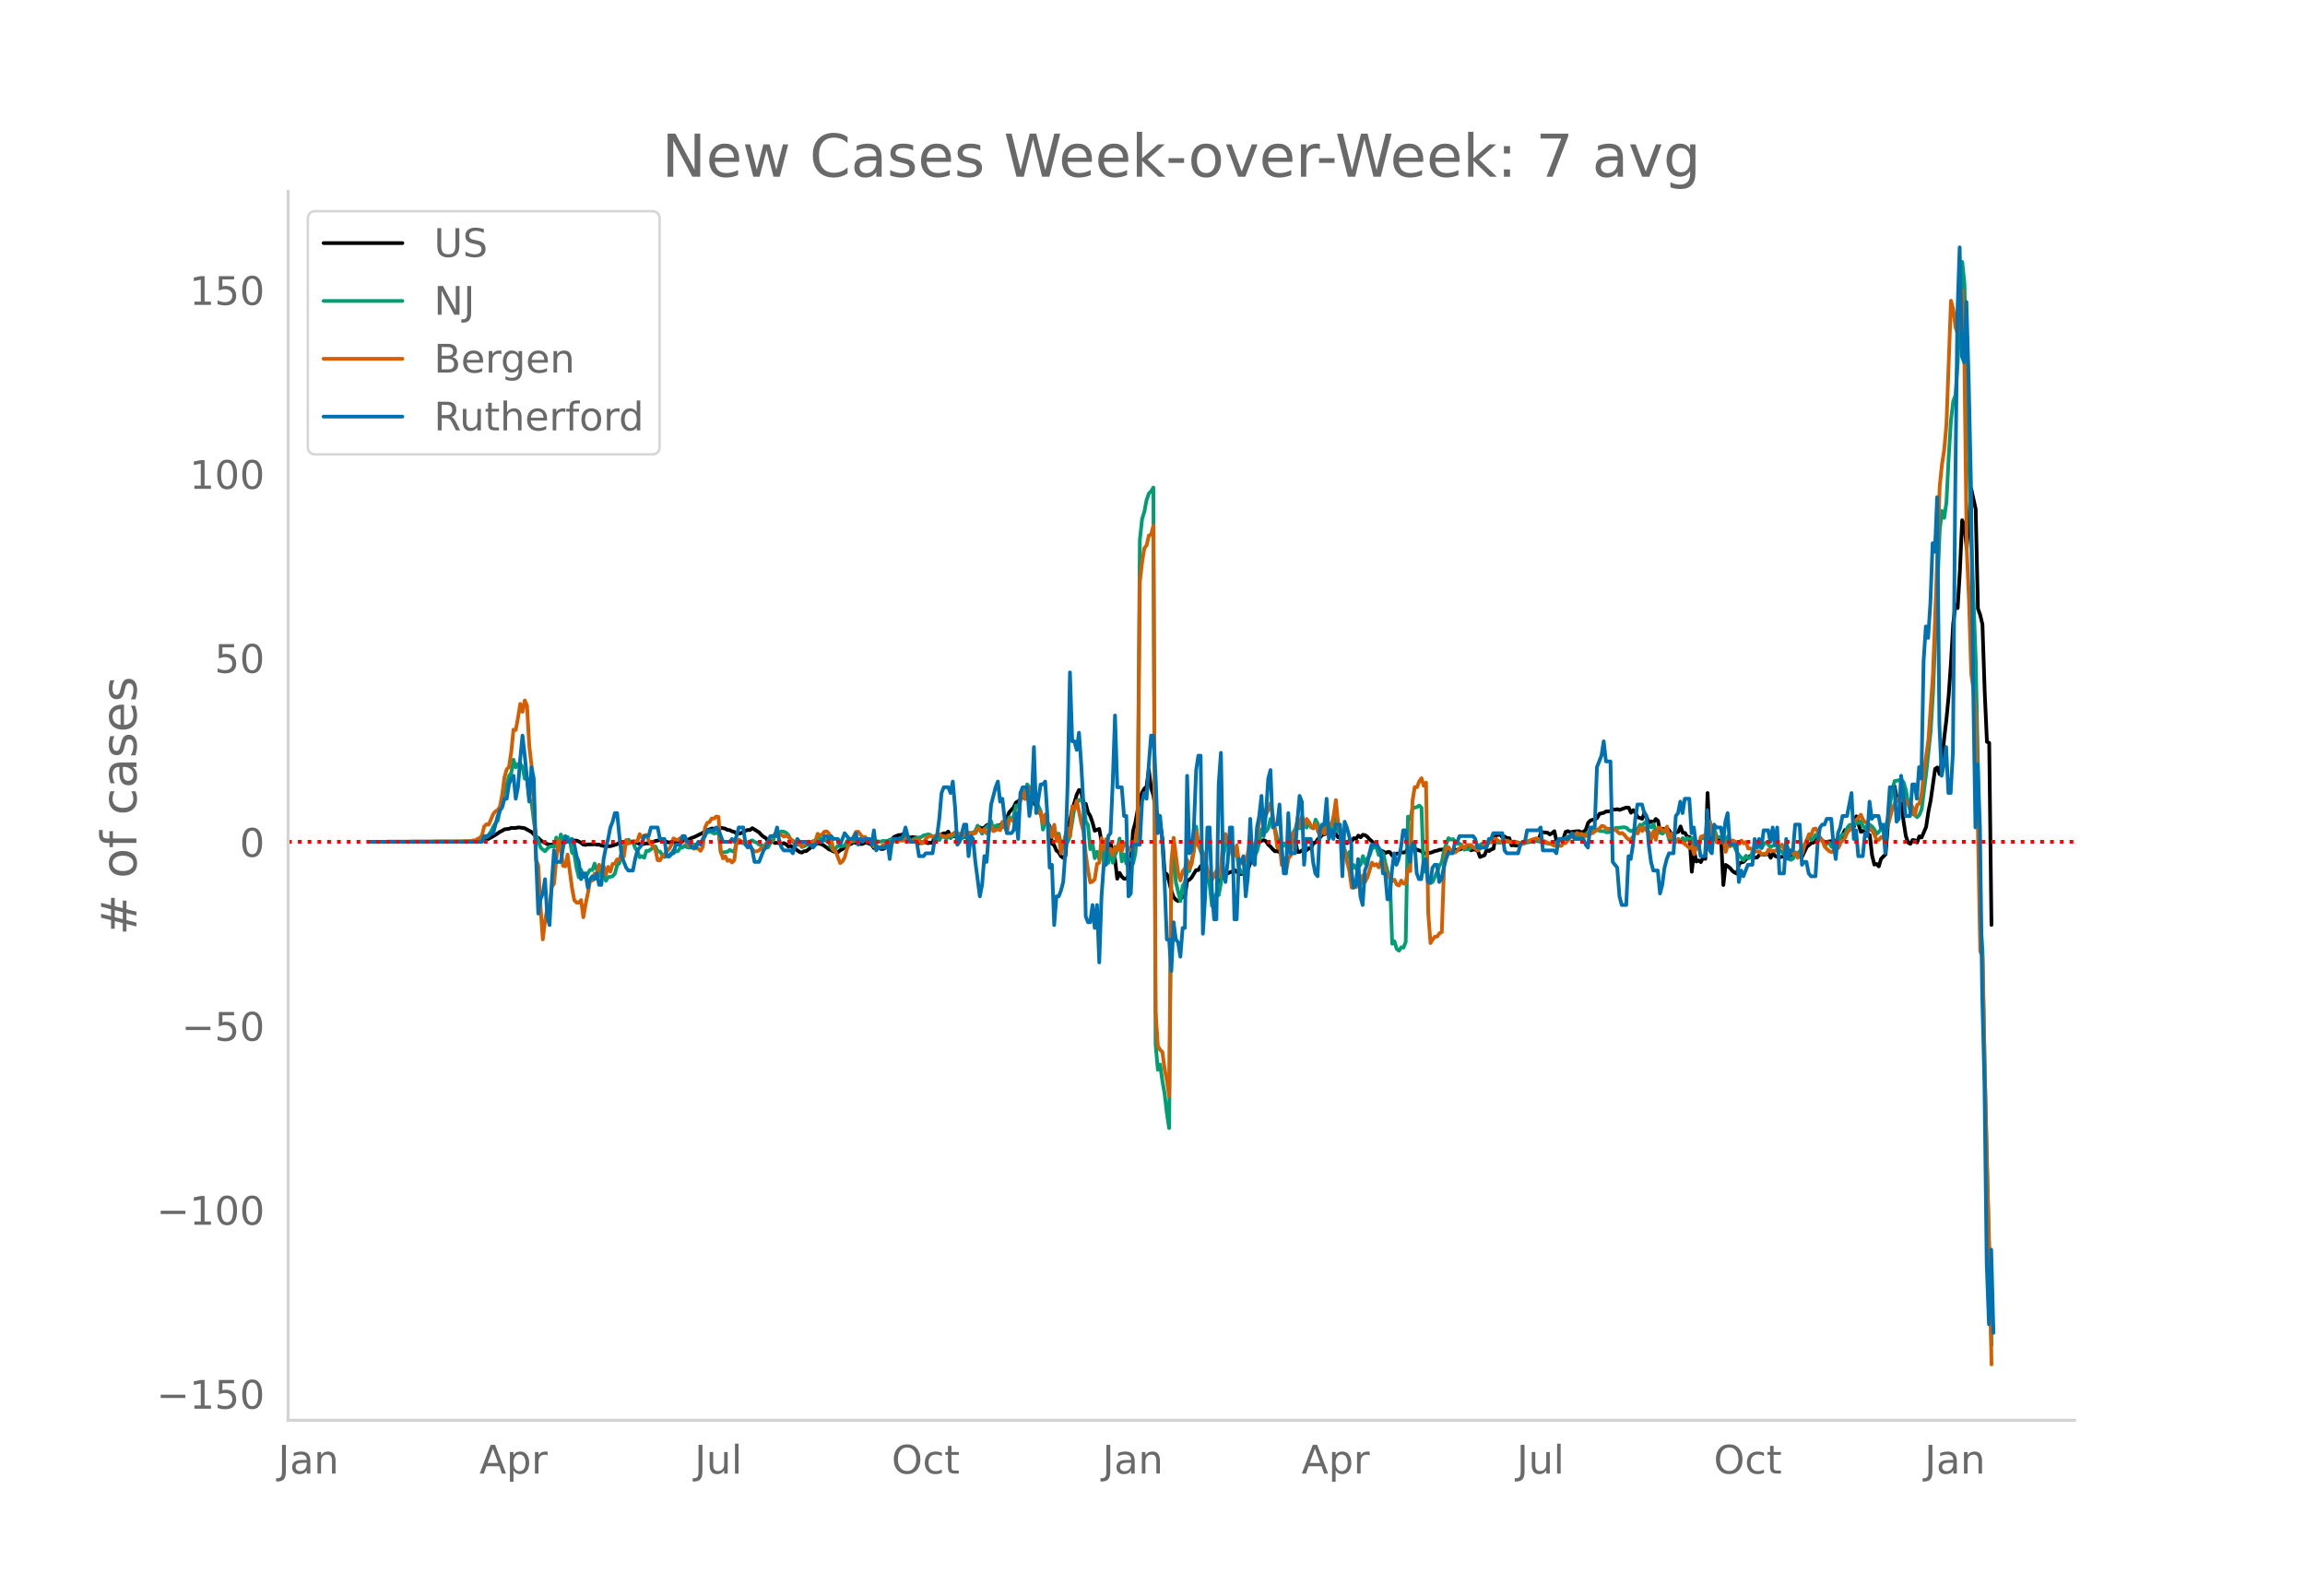 <svg height="864" viewBox="0 0 936 648" width="1248" xmlns="http://www.w3.org/2000/svg" xmlns:xlink="http://www.w3.org/1999/xlink"><defs><style>*{stroke-linecap:butt;stroke-linejoin:round}</style></defs><g id="figure_1"><path d="M0 648h936V0H0z" style="fill:#fff" id="patch_1"/><g id="axes_1"><path d="M117 576.72h725.4V77.76H117z" style="fill:none" id="patch_2"/><path clip-path="url(#p57ee2cc981)" d="m149.973 341.835 41.158-.109 3.659-.151 1.83-.344 1.829-.642 1.829-1.046.914-.514 1.83-1.256.914-.432.915-.566 1.83-.237.914-.328 1.83.008.914-.213.915.034 1.829.29 2.744 1.521.914.9.915 1.132.915.363.914.949.915.616 1.83.959.914.203.914-.004.915.217.915-.44.914-.161.915-.038.915-.341.914-.468.915-.607.915-.21.914.38 1.83.05.914.362.915.52.914.712.915.13.915-.193 1.829-.01.915-.1.914.232.915-.022.915.34.914.202 2.744.092 1.83-.54.914-.294.915-.556.914-.005.915-.344 1.83.048.914.012.914-.151.915.45.915.05.914.407.915.13 1.83-.372.914.027 2.744-.98 1.83-.373 1.828.301.915.422.915.252 1.829-.267.915.48 2.744-.77.914-.524.915.004.914-.212.915-.557.915-.252 3.658-1.808 1.83-1.145.914-.233.915-.382.914.085 1.83-.312.914-.083 1.83.366.914.512.915.079.915.496.914.228.915.654.914.036.915-.195 1.83-.924.914-.379.915.039.914-.746 2.744 1.686.915 1.036.915.77.914.487.915 1.397.914.006.915-.168.915.814.914-.063.915.12.915.283.914-.301.915.458.915.928.914-.301.915.714.914.482 1.83 1.332.914.227.915-.544.915-.072 2.744-2.235 1.829-.926 1.83.451 1.828 1.254.915.768.915.298.914.57.915.08.915.225.914-.815.915-.395.915-.883 1.829-1.014.914-.345.915-.709.915.442.914-.58.915.988.915-.078.914-.52.915.125.915.295.914.481.915 1.3.914-.896 1.83 1.248.914.052.915-.44 1.83-3.15.914-.328.915-1.014 1.829-.762.914.022.915-.413.915.787.914.238.915.478.915-.284 1.829.253.915 2.32.914-.53.915.116.915-.086.914.435.915-.273.914.207.915-2.774.915.465 1.829-1.249.915-.415.914.079.915-.778.915 2.566.914-.804.915.268.914.064.915-.398.915.18.914.43.915-2.07.915.347.914.16.915-.052.915-.217.914-1.607.915-.568.914.535.915-.494.915-.862.914-.375.915.017.915 1.313.914-.172.915-.661.915-.276.914-.556.915-.984.914-1.196.915-2.347 1.83-2.07.914-1.905.915-.56.914-.756.915-1.022.915.56.914-.165.915.021.915 1.655.914.351.915 1.2.914 2.036.915 1.314 1.83 3.201.914.368.915 1.371.914 7.048.915.675.915 2.174.914.669.915 1.627.914.641.915-.798.915-12.958.914-1.207.915-4.866.915-2.632.914-3.175.915-1.894.915.133.914 6.975.915-1.536.914 3.413.915 1.528.915 2.634.914 3.385 1.83-.752.914 5.103 1.83 2.085.914-.278.915-.978.915 2.743.914 3.686.915 7.865.914-2.38.915 1.53.915.854.914-.059.915-1.187.915-5.314.914-12.784.915-3.368 1.83-9.94.914-2.25.914-1.68.915-.767.915-6.972.914 7.442.915 2.808.915 5.745.914 2.538.915 3.49.915 5.86.914 13.947.915.653.914 2.908.915 3.88.915 2.471.914 1.119.915.535.915-.822.914-1.005.915.144.915-6.544.914-.437.915-.918 1.83-2.997.914-.01.914-1.596.915 1.962.915-.06.914.382.915 1.055.915.531.914-.342.915.691.915 2.221.914-1.074.915-.675.914-1.336.915-.34.915-.557.914-.196.915-.726.915.844.914-.025.915.9.915-.536.914-.35.915-.968 1.83-5.276.914-1.876.914-2.598.915-1.425.915-.513.914-.281.915.453.915 1.407.914.755.915 1.086.915.84.914-.062.915.427.914-2.64.915-.814.915.055.914-.371.915-.722.915.061.914-.57.915 4.888.915-.024.914-.595.915-.194.914.131.915-.774.915.112.914-2.27.915-.232.915-1.317.914-.686.915-1.133.915-.092.914-.918.915-1.201.914-.213.915 2.142.915.037.914 1.287.915.184.915 1.172.914.661.915.374.915-1.113.914.313.915-1.23.915.183.914-1.225.915.684.914-1.016.915.163.915.652.914 1.055.915.748.915 1.153.914-.194.915 2.058.915 1.035.914.045.915.737.914-.486.915.08.915 1.382 1.829-.828.915.079.914-.605.915.15.915-.25.914-1.661 2.744.353 1.83.724.914.218.915 1.04.914-.26 1.83-.098.914-.293.915-.422.914-.11.915-.392.915-.048.914-.165.915-.029 1.83.753 2.743-.519.915-.083.915-.452 1.829-.583.914.27.915 1.076.915-.31.914.073.915.417.915 2.539 1.829-.72.915-2.216.914.528.915-.672.914-.3.915-5.648.915.07.914-.126.915 1.189.915-.395.914.654.915-.004.915 2.924.914-.096.915.219.914-.33.915-.208 2.744-1.195.915.006.914-.179.915.066 1.83-.286.914-3.106.915-.209 1.829.208.914.694.915-.545.915-.8.914 4.292.915-.613.915-.427.914-.246.915-2.715.915-.297.914.417 1.83-.293 1.829-.116.914.455.915-.21.915-.904.914-2.777.915-.907.915-.29.914-.086.915-.657.914-1.663 1.83-.439.914-.57.915.067.915-.277.914-.597.915.079.915-.144.914.268 1.83-.675.914-.267.915.036.914 2.063.915-1.031.915 1.102.914 1.732 1.83.66.914-2.49.915 1.923.915 2.224.914-.605.915.444.914-1.423.915.716.915 4.822.914-1.541.915.176.915-.453.914 1.035.915 1.541.915-.314.914-.494.915-.27.914-2.194.915 2.606.915.048.914 1.63.915-.043.915 14.157.914-8.509.915 4.349.915-.452.914.698.915-1.761.915.463.914-26.763.915 18.817.914-.833.915.686.915-.376.914.886.915-.342.915 18.533.914-8.176.915.566.915.737.914 1.142.915.705.914.398.915-4.131.915-.396.914-.242.915-.999.915-.825.914-.6.915.174.915.567.914-.123.915-1.069 2.744-.176.914-.364.915 1.751.915-1.802.914 1.095.915.366.915.098 1.829-.325.915-3.08.914 2.657.915.035.914-.612.915-.202.915-.005.914.27.915.965 1.83-3.869 1.829-1.558.914-.215.915-.444.914-2.307.915.925.915 1.146.914.477 2.744-.39.915 1.114.915-1.074.914-1.556.915 1.001.914-2.246.915-1.751.915.109.914-1.319 1.83-.165.914-4.173 1.83 6.314.914-.406.915.773.915.34.914.634.915 8.136.914 3.799.915-.257.915.988.914-3.066 1.83-1.83 1.829-23.224.915-3.242.914-1.174.915 4.961 1.83 1.4.914 8.003.914 5.847.915 2.618.915.575.914-1.58.915.119.915.878.914-2.473.915.45 1.83-4.269.914-6.15.914-4.537 1.83-12.894.914-.588.915 2.73.915-5.275.914-9.145.915-7.715.914-9.557.915-13.069.915-16.173.914-7.817.915 1.32.915-15.266.914-20.418.915 1.975.915 9.474 1.829-24.277 1.83 8.354.914 40.397.914 2.523.915 3.874.915 27.332.914 20.33.915.415.915 73.942h0" style="fill:none;stroke:#000;stroke-linecap:round;stroke-width:1.5" id="line2d_1"/><path clip-path="url(#p57ee2cc981)" d="m149.973 341.835 41.158-.101 2.744-.27.915-.201.915-.346.914-.714.915-.29.915-.938.914-1.283.915-1.872.914-1.564.915-1.003 1.83-8.44.914-3.47.915-2.712.914-3.528.915-1.178.915-5.44.914 3.136.915-1.365.915-.17.914 1.357.915 4.77.914-.089.915 8.099.915 1.456.914 7.45.915 6.238.915 1.925.914 2.85.915.846.915.665.914-1.062.915-.8.914-.135.915.327.915-3.898.914 3.78.915-5.015.915 2.067.914 1.278.915-2.364.915 1.317.914 5.109.915.61.914 5.628.915 3.78.915-3.062.914 2.822.915.293.915-1.754.914-1.368.915.099.915-2.627.914 2.523.915.231.915 2.624.914-1.232.915 2.84.914-1.516.915-.101.915-.243.914-1.079.915-3.311.915-.971.914-4.09.915-2.521.915-1.274.914-1.595.915.845.914-.016.915 2.544.915 1.15.914 2.62.915-.444.915.635.914-2.831.915.043 1.83-1.343.914-.435.914 2.016.915.012.915 1.408.914.849.915-.781.915.68.914-.885.915-1.761.915.565.914-.22.915-1.371.915-.07.914-.846.915.721.914.178.915-1.2 1.83-.095.914-.39.915.068.914-.37.915-4.374.915.1.914-.129.915.075.914.562.915-.192.915-.534.914 8.368.915.002 1.83-.264.914-.726.915.49.914.27.915-3.675.914.063.915-.092 1.83.466.914-.61 1.83-.812.914.673.915.26.914.816.915.142 1.83 1.007.914-.065.914-1.72.915-.765.915-2.177 1.829-1.449.915-.35.914.136.915.423.915.947.914 1.73.915 1.091.914.762.915.437.915-.5.914 1.351.915-.344 3.659-1.937.914-.269.915-1.297.914.214.915.85.915-.144 1.829 1.07.915 2.013.914 1.178.915-.82.915-1.12.914.34 1.83-.316.914-1.833.915-.836.914 1.035.915-.019.915-.507.914-.137.915-.372.915.326.914-.055.915-.375 2.744.83 2.744.34.914-.355.915.082.915-.046.914-.51.915-.096.915-.238.914.03.915.268.914-.408.915-.135.915.407.914.103.915.36.915-.115.914-.666 2.744-.572.915-.677.915-.132.914-.315.915.22.914.763.915.516.915-.343.914 1.199.915-1.524.915.161.914.673.915-.473.915-.015.914-.447.915-1.511.914 2.43.915.432.915-.368.914-.959.915-1.838 1.83 1.677.914-1.245.915-.696.914-2.175 1.83 3.29.914-1.584.915-1.32.914-.473.915-1.672.915 3.655.914-1.827.915-.307.915 1.158.914-.32.915-.057.914 1.793.915-5.732.915.827.914-1.293.915-4.268.915.363 1.829-5.212.915 1.653.914-5.419.915 1.271.915 4.095.914-.882.915 2.019.914 2.42.915 2.006.915 7.438.914-2.886h.915l.915 2.364.914.96.915-.577.915 2.842.914-1.06.915 4.213.914-.197.915-.574.915-.07.914-2.64 1.83-11.317.914-1.836.915-1.295.915.202.914-.017.915 8.605.914 1.457.915 9.773.915-2.072.914 5.72.915-2.59.915 2.864.914-5.429.915 7.125.915-6.961.914 6.877.915-5.16.915 5.12.914-3.158.915-2.206.914-4.463.915 9.314.915-2.883.914 3.804.915-1.925.915.137.914 1.737.915-4.094.915-10.105.914-117.21.915-8.54.914-2.943.915-4.784.915-2.593.914-.933.915-1.504.915 226.137.914 10.298.915-2.144.915 6.657.914 5.229.915 7.959.914 5.974.915-106.387.915-4.131.914 10.73 1.83 7.608.914-6.154.915-1.553.915-4.263.914-.26 1.83-8.535.914-9.495.915 7.265.914 2.691.915 2.206 1.83 8.76.914 2.775.915 8.517 1.829-5.138.915.783.914-4.933.915-10.954.914-4.383.915-3.032.915-.027.914 5.306.915.39.915.891.914 5.575.915 1.795.915.457.914.303.915-4.871.914-5.708.915 1.276.915 1.755.914-1.632.915-3.626.915-5.133.914-1.192.915 1.973.915-1.457.914-3.758.915 1.636.915 2.389.914 4.013.915.55.914 3.06.915-1.697.915 1.175.914-2.41.915-1.656.915-1.34.914-1.587.915-3.244.915 2.994.914-1.088.915-.09.914.823.915-2.156.915 2.071.914.447.915-3.592.915 1.81.914 2.85.915-2.478.915 3.088.914-3.218.915-.339.914 2.442.915.51.915-5.268.914 5.472.915-.053.915 4.736 1.829 5.986.915-2.405.914 7.065.915-1.764.915 1.502.914-.697.915-1.045.914-3.372.915 3.006.915-2.071.914-1.26.915-2.809.915-.422.914-.15.915 3.262.915-1.418.914.658.915 4.17.914 3.513.915 2.924.915 26.182.914-.961.915 3.066.915.716.914-1.37.915.133.915-2.305.914-50.888.915.974.914-4.283.915-.372.915-.21.914-.612.915.872.915 26 .914-1.628.915 5.914.915.37.914-.59.915-2.248.914-1.896.915-2.468.915-1.266.914-4.809.915-2.686.915-2.338.914.634.915-.245.915 1.062.914.817.915.017.915.72.914 1.719.915-.348.914.209.915-.82.915-.06.914.175.915-.13.915-.992.914-.543.915-.043.915.202.914-.644.915-.08.914-.418.915.11.915.51 2.744-.154.914-.451.915.396.915-.026.914-.164.915.147 2.744.718 1.829-.55 3.659-.589 1.829.351 1.83.476 2.743.413 4.573-1.999.915-.457.915-.668 2.743-.01.915-.28 1.83.139.914-.207.915-.605.914-.445.915-.766.915-.178.914-.055.915-.27.914.382.915.205.915-.075.914.493.915-.022 1.83-.75.914-.92 3.659-.346.914.219.915.898.914.488.915-.418.915.003.914-.652.915-1.605.915.327.914-1.106.915.298.915 1.118.914.529.915-1.437.914 3.438.915-.17 1.83.67.914-1.07.915.328.914 3.47 1.83-.976.914 1.048.915-.565.914.64.915-1.097.915 1.224.914-1.293.915 1.288.915-1.343.914 4.914.915-2.511.915 1.97.914-4.292.915.164.915-.647.914 2.04.915-8.31.914 5.86.915-2.596.915 2.93 1.829.451.915-1.163.914 3.742.915-3.122.915 3.494.914-.365.915 1.245.914 2.069.915 1.302 1.83 2.004.914-1.877.915 1.022.914-.216.915-2.747.915-1.324.914-.09.915-.501.914.81.915-1.825.915-.461 1.829 1.788.915-.562.914-.094.915.396.915 1.64.914.646.915 1.24.915-.253.914.957.915 1.283.914-.618.915-1.944.915-.153 1.829-1.901.915-1.536.914-1.978.915-1.602.915 1.737.914-.966.915-1.29.914.716.915 1.184.915.418.914 2.303.915-1.151.915-.2.914 1.723.915-.368.915-1.218.914-.795.915-1.875.914-.858.915-.149.915-2.557.914-1.15.915-.063.915.072.914-.795.915.043.915-.784.914 2.1.915.791.915-1.504.914.12.915.654.914 1.233.915 1.85.915-.88.914-1.242.915.697.915-1.73.914-2.963 1.83-12.129.914-3.268 1.83-.331.914-.217.915 1.096.914 3.17.915 5.387.915 3.079.914 1.1.915.606.915.815.914-1.084.915-2.245 1.83-14.473 1.828-17.245.915-14.865 2.744-66.547.915-7.956.914 2.833.915-6.351.914-18.384.915-14.789.915-7.783.914-2.579.915-13.166.915-22.527.914-18.36.915 9.024.915 47.975.914 24.142.915 30.281 1.83 50.294.914 44.662.914 59.649.915 13.652.915 48.276 2.744 111.916h0" style="fill:none;stroke:#009e73;stroke-linecap:round;stroke-width:1.5" id="line2d_2"/><path clip-path="url(#p57ee2cc981)" d="m149.973 341.835 36.585-.092 4.573-.16.915-.32.915.022.914-.618.915-.435.915-.962.914-3.686.915-.87.915.183 1.829-4.327.914-1.1.915-.549.915-1.396.914-4.877.915-7.03.915-3.251.914-.87.915-6.09.915-9.113.914.114.915-4.9.915-5.678.914 3.205.915-4.602.914 2.084.915 16.28.915 8.105.914 14.882.915 23.378.915 2.312.914 16.692.915 13.303.915-7.442.914-5.22.915-1.168.914-7.464.915-1.35.915-9.87.914-7.967.915 3.96.915 6.64.914.207.915-4.786 1.83 13.738.914 4.786.914.984.915.023.915-1.053.914 7.006.915-5.335.915-4.373.914-5.243h.915l.915-2.84.914.596.915-4.167.915 1.603.914-1.008.915 3.343.914-3.068.915 1.923.915-3.09.914-.115.915-1.74.915.068.914-2.633.915 1.42.915-6.732.914 1.374.915-.183.914-.71 1.83.023.914-2.908.915 1.488.915-.916.914-.206.915 2.198.915 1.512.914.687.915 1.854.914 3.961.915.115.915-1.557.914-.779.915-1.442.915-.802.914-1.557.915-2.816.915.481.914.183.915-.778.915-.183.914-.321.915 2.702.914 1.167.915-.572.915 1.511.914-.183.915.16.915.893.914-1.557.915-7.853.915-1.946.914-.344.915-1.465.914.068.915-.847.915.16.914 14.15.915 2.702.915-.847.914 1.855.915-.344.915.985.914-.916.915-7.533.914-.847.915.664 1.83.962.914-.504.915 1.694.914 1.145.915.87.915-.069.914-.366.915-1.007.915-.16.914-1.512.915-.87.914-1.213.915-.55.915-1.282.914.778.915-.938 1.83 1.144.914-.412.915.573.914.916.915.526.914 1.076.915.367.915-.504.914 1.511.915-.984 1.83-1.054.914.32.915-.503.914-.046.915-2.93.914.687.915-.367.915-1.168.914-.114.915.87.915 2.244.914 4.35.915.756 1.83 4.67.914-.686.915-1.626.914-3.457.915-2.198.914-.916.915-2.107.915-1.671.914-.115 1.83 2.313.914-.206.915 1.26 1.83 1.442.914 1.35.914-.366.915.596.915.114.914-1.145.915-.046 1.83-.664.914.023.915-1.053.914.046.915-.206.914.137.915.023.915-1.694.914.183.915 1.465 1.83.367.914-.641.915-.092.914 1.603.915-.367.915-1.602.914-.733.915-.48.914.48.915-.069.915-.893.914-.114.915.618 1.83.435.914-.572.915-.023.914-.687 1.83-.23.914.367.915.527.914-.206.915-1.168.915 1.168.914-.824.915.435.915-.252.914-1.947.915.298.914 1.03.915-1.121.915 1.854.914-.664.915-2.473.915 2.221 1.829-.847.915.435.914-3.366.915 1.443.914 2.679.915-5.015.915-.206.914 1.03.915-2.243.915.412.914-7.67.915-3.091.915 3.388.914-3.251.915-1.488.915.824.914-.115.915 6.16.914 3.434.915-.069.915 4.35.914-3.617.915 3.32.915 4.488.914 1.374.915-4.992.915 6.617.914-2.152.915 7.19 1.83-7.556.914-2.519.914 3.206.915-12.25.915 1.213.914-3.48 1.83 8.907.914 3.663.915 9.067.914 6.526.915 4.991.915-.366.914-.985.915-6.182.915-.435.914-10.005.915 4.442.915-4.007.914 4.74.915-.87.915 2.564.914-3.435.915 1.443.914-2.817.915 3.274.915-3.411.914.572.915 1.947 1.83.664.914-4.35.915-4.992.914-99.92.915-7.923.914-5.701.915-1.122.915-3.984.914-.412.915-3.55.915 197.415.914 13.83.915 1.58.915.87.914 6.937.915 4.58.914 6.41.915-95.387.915-9.548 1.829 14.402.915 2.954.914-3.686.915-1.168.915-3.503.914 3.663.915-2.038.915-5.54.914-7.694.915 5.77.914 1.488.915 1.26.915 2.953.914 4.236.915 2.45.915 1.694.914-2.175.915-1.717.915 2.473.914-3.87.915-11.402.914-2.084.915 3.732.915.481.914 4.213.915.298.915-4.099.914 6.984.915.389.915-1.236.914.114.915-3.32.914-7.51.915 6.571.915-1.831.914-3.297.915-6.595.915-3.457.914-1.1.915 1.787.915-1.9.914-2.725.915 4.854 1.83 13.142.914-1.465.914 8.61.915-2.886.915 5.037.914-5.014.915-1.053.915-9.067.914.732.915-6.914.915 3.503.914-4.19.915 3.48.914-2.381.915 1.19.915 1.695.914.755.915-1.694.915 3.045.914 1.763.915-2.495.915 1.854.914-4.487.915.572.914.275.915-3.778.915-6.365.914 9.524.915 2.359.915 7.808.914.824.915 4.648.915 3.709.914 6.709.915-2.038.915 1.809.914-2.77.915 1.488.914-3.504.915 2.61.915-1.785 1.829-6 .915 1.168.914-.549.915 1.328.915-2.496.914.298.915 3.824.914 2.06.915-.503.915 2.335.914-.527.915 1.992.915.39.914-2.015.915 1.26.915-.07.914-5.861.915.801.914-28.46.915-5.656.915.092.914-2.404.915-1.26.915 3.092.914-1.283.915 53.052.915 12.089.914-1.58.915-1.007.914-.115.915-1.328.915-.412.914-26.651.915-7.648.915-.16.914 1.442.915.183.915.458.914-.801.915-1.03.915-.71.914.778.915-1.213 1.83-.046.914 1.03.914.55.915.687 1.83-1.534.914-.618.915-.321 1.829-1.465.914-.779.915-.16.915.984.914.16.915-.068.915-.343.914.068.915.481.915.229.914-.343 1.83.572.914.55.915-.321.914-.756.915-.068 1.83-.71 1.829-.55.914.344.915.847.915-.114.914.274.915.527.914.16 1.83 1.053.914-.229.915.207.915.022.914-.984.915-.206 1.83-2.198.914-.412 1.83-1.489.914.596.914-.252 1.83 1.007 1.829-1.099.915-.16.914-.756 1.83-1.145.914-1.03.915.183.914.87.915.184.915-.138.914.664.915-.435.915 1.076.914.733.915-.275.915.733.914 1.19.915.825.914-.252.915-1.145.915-1.58.914.435.915-2.587.915 1.603.914-1.282.915 1.144.915.596.914 2.656.915-3 .914 3.458.915-4.923.915-.023.914 1.19.915.07.915-1.695.914 4.442.915-1.58.915 2.519.914.893.915-1.237.914 1.076.915.344 1.83 1.442.914.847.915-.915.914 3.411.915-2.908.915.138.914-4.328.915-.32.915-.458.914 1.969.915-6.938.914 4.648.915-.137.915 3.503.914.229.915-.23.915-1.487.914 5.335.915-2.885.915.686.914-2.45.915.39.914.87.915.252.915-1.42.914 1.122.915-.572.915 2.656.914-.023 1.83 1.305 1.829-.138.914 1.42.915-.412.915.16.914-1.9.915.458 1.83.183 2.743-2.633.915 2.22.915-1.556.914 1.305.915 1.007.914.802.915-.641.915 2.243.914-1.556.915-.16.915-3.298.914-2.06.915-2.542.915.298.914-2.405.915-.183.914 1.557.915 3.068.915.275.914 2.542 1.83 1.786.914.366.915-.824.915-1.786.914.916.915-2.084.914-1.19.915-.825.915-2.22 1.829-1.947.915-2.93.914-.161 1.83-2.152.914 2.129.915.916.915.023.914 3.068.915.206.914 1.74.915 2.152.915-.045.914-1.1.915.39.915-3.229.914-1.625 1.83-7.258.914-1.786.915-1.214.914-1.42.915 1.306.915-1.054.914.825.915 1.992.915-.779.914 1.832.915 3.114.915-4.19.914-.55.915-4.098.914-8.632 1.83-13.28 1.829-26.148.915-23.973 1.829-52.616.915-8.884.914-5.907.915-10.395 1.83-50.235.914 3.503.914 7.212.915 2.633.915-7.876.914-9.731.915 31.529.915 73.68.914 20.47.915 30.086.915 6.365.914 10.808 1.83 95.524.914 1.992.915 47.442.914 39.29.915 34.024.915 44.992h0" style="fill:none;stroke:#d55e00;stroke-linecap:round;stroke-width:1.5" id="line2d_3"/><path clip-path="url(#p57ee2cc981)" d="M149.973 341.835h45.732l.914-2.332h1.83l.914-1.167h.915l1.83-6.997.914-2.332.914-1.166.915-3.499h.915l.914-5.83.915-2.333.915-1.166.914 9.33.915-4.665.915-11.662.914-9.329.915 8.163 1.83 18.659.914-13.994.914 4.664.915 31.487.915 23.323.914-5.831.915-2.332.915-5.831.914 15.16.915 3.498.914-17.492.915-12.828.915 4.665h1.829l.915-5.83.914-4.665.915 2.332h.915l.914-1.166.915 2.332.914 4.665.915 2.332.915 6.997.914-2.332h.915l.915 5.83.914-3.498.915-1.166.915 1.166.914-2.332.915 4.664h.915l.914-10.495.915-4.665.914-3.498.915-4.665.915-2.332.914-3.499h.915l.915 9.33.914 8.163 1.83 4.664.914 1.166h1.83l.914-4.664.915-3.499 1.829-2.332.915-3.498h1.829l.915-3.499h2.743l.915 4.665h1.83l.914 6.997h.915l.914-1.167h.915l.915-3.498h1.829l.915-3.498h.914l.915 2.332h.914l.915 2.332h1.83l.914-2.332.915 1.166.914-2.332.915-1.166.915-2.333h2.743l.915-1.166.915 1.166 1.829 4.665h2.744l.915-1.166.914 1.166.915-2.332.914-3.499h1.83l.914 6.997.915 1.166.915-1.166.914 2.332.915 4.665h1.83l1.829-4.665.914-1.166 1.83-4.664h1.829l.914-3.499.915 5.83.915 2.333.914 1.166h2.744l.915 1.166.914-3.498.915-2.332.915 1.166h2.744l.914 1.166h.915l.915 1.166 1.829-2.332h1.83l.914-2.332h.914l.915 1.166.915-1.166.914 1.166h1.83l.914 2.332 1.83-4.665 1.829 2.333h1.83l.914-2.333.914 4.665.915-2.332.915 1.166.914-1.166h1.83l.914 2.332.915-5.83.914 8.162.915-1.166h2.744l.915-2.332.914 6.997.915-6.997.915-1.166h2.743l.915-1.166.915-3.499.914 3.499.915 2.332h2.744l.915 5.83h1.829l.915-1.166h2.743l.915-5.83.915-1.166.914-6.997.915-10.496.915-2.332h1.829l.915 2.332.914-4.664.915 10.495.914 15.16.915-1.166 1.83-6.997h.914l.915 12.828.914-8.163.915 1.166.915 9.329 1.829 13.994.914-4.665.915-11.661.915 2.332 1.829-23.323 1.83-6.997.914-2.332.915 8.163.914-1.167.915 8.164.914 5.83h1.83l.914-1.166.915-6.997.915 10.496.914-18.659.915-2.332h1.83l.914 11.661.915-5.83.914-22.157.915 26.821 1.83-11.661h.914l.914-1.166.915 13.993.915 20.991.914-1.166.915 24.49.915-11.662h.914l.915-2.332.914-3.499.915-12.828.915-27.987.914-44.315.915 27.988h.915l.914 3.499.915-6.997.915 12.828.914 16.326.915 45.48.914 2.332h.915l.915-6.997.914 9.33.915-9.33.915 23.324.914-26.822.915-12.828h.915l.914-11.661.915-1.167.915-20.99.914-26.822.915 29.154h1.83l.914 11.661h.914l.915 32.653.915-1.166.914-19.825h2.744l.915-17.492.914-3.499.915 2.332.915-13.993.914-11.662h.915l.915 16.326.914 23.323.915-6.997.915 10.496.914 16.326.915 23.323h.914l.915 12.828.915-19.825.914 6.997.915 1.166.915 5.831.914-11.661h.915l.915-61.807.914 31.486.915-1.166.915-9.329.914-23.323.915-5.83h.914l.915 72.3.915-15.16.914-27.987h.915l.915 25.656.914 11.661h.915l.915-54.81.914-12.827.915 47.812.914 4.665.915-8.163.915-13.994h.914l.915 37.317h.915l.914-24.49.915 1.167.915-2.332.914 16.326.915-8.163.914-23.323.915 17.492.915 1.166.914-15.16.915-4.665.915-8.163.914 16.327.915-9.33.915-13.994.914-3.498.915 23.323.915-1.166h.914l.915-8.163L520.4 343l.915 11.662h.915l.914-24.49.915 16.326h1.83l.914-12.827.915-10.496.914 2.333.915 25.655.914-10.495h1.83l.914 9.329.915 4.665.915 1.166.914-18.659.915-2.332h.915l.914-10.496.915 16.327.914-3.499.915 3.499.915-5.831h1.829l.915 20.99.914-22.156.915 2.332 1.83 6.997v10.495l.914 6.997.915-1.166.914-10.495.915 15.16.914 3.498.915-13.994.915-2.332.914-4.665.915-3.498h1.83l1.829 2.332.914 9.33h.915l.914 10.495h.915l.915-11.662.914-6.997.915 4.665.915-2.332.914-4.665.915-6.997h.915l.914 8.163.915 4.665.914-6.997.915-1.166.915 12.828.914 2.332h.915l.915-6.997.914-1.166.915 9.33h.915l.914-5.832.915-1.166h.914l.915 6.997.915-1.166.914-4.665.915-3.498.915-2.333h1.829l.915-4.664h.914l.915-2.332h5.488l.914 1.166.915 3.498h3.659l.914-3.498h.915l.914-2.333h3.659l.915 6.997.914 1.166h4.573l.915-3.498.915-1.166h.914l.915-4.665h4.573l.915-1.166.915 9.33h4.573l.914 1.165.915-5.83h3.659l1.829-2.333.914 2.333h3.659l.915 2.332.914 1.166.915-8.163h1.83l.914-24.49 1.83-4.664.914-5.83.914 8.162h1.83l.914 40.816 1.83 2.332.914 11.662.915 3.498h1.83l.914-19.824.914 1.166.915-5.831.915-10.495.914-5.831h1.83l.914 3.498.915 1.166.915 11.662.914 6.997.915 3.498h1.83l.914 9.33.914-3.499.915-6.997.915-3.498.914-2.333h1.83l.914-15.16.915-1.166.914-4.664.915 4.664.915-5.83h1.829l.915 13.993.914-2.332.915 6.997.915-1.166.914 5.83h1.83l.914-18.658.915 16.326.914 1.166.915-11.661.915 1.166h1.829l.915 5.83.914-8.162.915-3.499.915 12.828h2.743l.915 15.16.915-4.665.914 2.333 1.83-4.665h1.829l.915-10.495.914 3.498.915-3.498.914 3.498.915-6.997h1.83l.914 4.665.915-5.83.914 6.996.915-6.997.915 18.659h1.829l.915-13.994.914 8.163.915-3.499h.914l.915-10.495h1.83l.914 16.326.915-1.166h.914l.915 4.665.915 1.166h1.829l.914-13.994.915-5.83.915-1.167h.914l.915-2.332h1.83l.914 10.495.915 5.83.914-10.495.915-2.332.914-4.665h1.83l1.829-9.329.915 18.659.914-3.499.915 10.496h1.83l.914-9.33.915 1.167.914-13.994.915 6.997.914-1.167h1.83l.914 4.665.915-1.166.915 11.661 1.829-26.821h1.83l.914 13.994.914-1.166.915-17.493.915 6.997.914 9.33h1.83l.914-12.828h.915l.915 5.83.914-12.827.915 4.664.914-47.812.915-13.994.915 4.665.914-13.994.915-24.49.915 3.499.914-22.157.915 92.126.915 20.991.914-4.664.915-6.997.914 18.658h.915l.915-16.326.914-103.788.915-74.634.915-26.822.914 44.314.915 2.332.915-24.489.914 31.486.915 41.982.915 82.797.914 57.142.915-25.655.914 25.655.915 67.637.915 36.151.914 73.468.915 24.49.915-30.32.914 33.818h0" style="fill:none;stroke:#0072b2;stroke-linecap:round;stroke-width:1.5" id="line2d_4"/><path clip-path="url(#p57ee2cc981)" d="M117 341.835h725.4" style="fill:none;stroke:red;stroke-dasharray:1.5,2.475;stroke-dashoffset:0;stroke-width:1.5" id="line2d_5"/><path d="M117 576.72V77.76" style="fill:none;stroke:#d3d3d3;stroke-linecap:square;stroke-linejoin:miter;stroke-width:1.25" id="patch_3"/><path d="M117 576.72h725.4" style="fill:none;stroke:#d3d3d3;stroke-linecap:square;stroke-linejoin:miter;stroke-width:1.25" id="patch_4"/><g id="matplotlib.axis_1"><g id="xtick_1"><g style="fill:#696969" transform="matrix(.16 0 0 -.16 112.945 598.378)" id="text_1"><defs><path d="M9.813 72.906h9.859V5.078q0-13.187-5-19.14-5-5.954-16.094-5.954h-3.75v8.297h3.078q6.531 0 9.219 3.672Q9.813-4.39 9.813 5.078z" id="DejaVuSans-74"/><path d="M34.281 27.484q-10.89 0-15.093-2.484-4.204-2.484-4.204-8.5 0-4.781 3.157-7.594 3.156-2.797 8.562-2.797 7.485 0 12 5.297 4.516 5.297 4.516 14.078v2zm17.922 3.72V0H43.22v8.297Q40.14 3.328 35.547.953q-4.594-2.375-11.234-2.375-8.391 0-13.36 4.719Q6 8.016 6 15.922q0 9.219 6.172 13.906 6.187 4.688 18.437 4.688h12.61v.89q0 6.203-4.078 9.594-4.078 3.39-11.453 3.39-4.688 0-9.141-1.124-4.438-1.125-8.531-3.375v8.312q4.921 1.906 9.562 2.844 4.64.953 9.031.953 11.875 0 17.735-6.156 5.86-6.14 5.86-18.64z" id="DejaVuSans-97"/><path d="M54.89 33.016V0h-8.984v32.719q0 7.765-3.031 11.61-3.031 3.858-9.078 3.858-7.281 0-11.484-4.64-4.204-4.625-4.204-12.64V0H9.08v54.688h9.03v-8.5q3.235 4.937 7.594 7.374Q30.078 56 35.797 56q9.422 0 14.25-5.828 4.844-5.828 4.844-17.156z" id="DejaVuSans-110"/></defs><use xlink:href="#DejaVuSans-74"/><use x="29.492" xlink:href="#DejaVuSans-97"/><use x="90.771" xlink:href="#DejaVuSans-110"/></g></g><g id="xtick_2"><g style="fill:#696969" transform="matrix(.16 0 0 -.16 194.67 598.378)" id="text_2"><defs><path d="M34.188 63.188 20.797 26.906h26.812zm-5.579 9.718h11.188L67.578 0h-10.25l-6.64 18.703h-32.86L11.188 0H.78z" id="DejaVuSans-65"/><path d="M18.11 8.203v-29H9.077v75.484h9.031v-8.296q2.844 4.875 7.157 7.234Q29.594 56 35.594 56q9.968 0 16.187-7.906 6.235-7.907 6.235-20.797T51.78 6.484q-6.218-7.906-16.187-7.906-6 0-10.328 2.375-4.313 2.375-7.157 7.25zm30.578 19.094q0 9.906-4.079 15.547-4.078 5.64-11.203 5.64-7.14 0-11.218-5.64-4.079-5.64-4.079-15.547 0-9.906 4.078-15.547 4.079-5.64 11.22-5.64 7.124 0 11.202 5.64t4.078 15.547z" id="DejaVuSans-112"/><path d="M41.11 46.297q-1.516.875-3.297 1.281Q36.03 48 33.89 48q-7.625 0-11.703-4.953-4.079-4.953-4.079-14.234V0H9.08v54.688h9.03v-8.5q2.844 4.984 7.375 7.39Q30.031 56 36.531 56q.922 0 2.047-.125 1.125-.11 2.484-.36z" id="DejaVuSans-114"/></defs><use xlink:href="#DejaVuSans-65"/><use x="68.408" xlink:href="#DejaVuSans-112"/><use x="131.885" xlink:href="#DejaVuSans-114"/></g></g><g id="xtick_3"><g style="fill:#696969" transform="matrix(.16 0 0 -.16 282.09 598.378)" id="text_3"><defs><path d="M8.5 21.578v33.11h8.984V21.922q0-7.766 3.016-11.656 3.031-3.875 9.094-3.875 7.265 0 11.484 4.64 4.234 4.64 4.234 12.656v31h8.985V0h-8.984v8.406Q42.047 3.422 37.718 1q-4.313-2.422-10.032-2.422-9.421 0-14.312 5.86Q8.5 10.296 8.5 21.578zM31.11 56z" id="DejaVuSans-117"/><path d="M9.422 75.984h8.984V0H9.422z" id="DejaVuSans-108"/></defs><use xlink:href="#DejaVuSans-74"/><use x="29.492" xlink:href="#DejaVuSans-117"/><use x="92.871" xlink:href="#DejaVuSans-108"/></g></g><g id="xtick_4"><g style="fill:#696969" transform="matrix(.16 0 0 -.16 362.056 598.378)" id="text_4"><defs><path d="M39.406 66.219q-10.75 0-17.078-8.016-6.312-8-6.312-21.828 0-13.766 6.312-21.781 6.328-8 17.078-8 10.735 0 17.016 8 6.281 8.015 6.281 21.781 0 13.828-6.281 21.828-6.281 8.016-17.016 8.016zm0 8q15.328 0 24.5-10.281 9.188-10.282 9.188-27.563 0-17.234-9.188-27.516-9.172-10.28-24.5-10.28-15.375 0-24.593 10.25-9.204 10.265-9.204 27.546t9.204 27.563q9.218 10.28 24.593 10.28z" id="DejaVuSans-79"/><path d="M48.781 52.594v-8.407q-3.812 2.11-7.64 3.157-3.828 1.047-7.735 1.047-8.75 0-13.593-5.547-4.829-5.532-4.829-15.547 0-10.016 4.829-15.563 4.843-5.53 13.593-5.53 3.907 0 7.735 1.046 3.828 1.047 7.64 3.156V2.094Q45.016.344 40.984-.531q-4.015-.89-8.562-.89-12.36 0-19.64 7.765-7.266 7.765-7.266 20.953 0 13.375 7.343 21.031Q20.22 56 33.016 56q4.14 0 8.093-.86 3.953-.843 7.672-2.546z" id="DejaVuSans-99"/><path d="M18.313 70.219V54.688h18.5v-6.985h-18.5V18.016q0-6.688 1.828-8.594 1.828-1.906 7.453-1.906h9.218V0h-9.218q-10.407 0-14.36 3.875-3.953 3.89-3.953 14.14v29.688H2.687v6.984h6.594V70.22z" id="DejaVuSans-116"/></defs><use xlink:href="#DejaVuSans-79"/><use x="78.711" xlink:href="#DejaVuSans-99"/><use x="133.691" xlink:href="#DejaVuSans-116"/></g></g><g id="xtick_5"><g style="fill:#696969" transform="matrix(.16 0 0 -.16 447.703 598.378)" id="text_5"><use xlink:href="#DejaVuSans-74"/><use x="29.492" xlink:href="#DejaVuSans-97"/><use x="90.771" xlink:href="#DejaVuSans-110"/></g></g><g id="xtick_6"><g style="fill:#696969" transform="matrix(.16 0 0 -.16 528.513 598.378)" id="text_6"><use xlink:href="#DejaVuSans-65"/><use x="68.408" xlink:href="#DejaVuSans-112"/><use x="131.885" xlink:href="#DejaVuSans-114"/></g></g><g id="xtick_7"><g style="fill:#696969" transform="matrix(.16 0 0 -.16 615.932 598.378)" id="text_7"><use xlink:href="#DejaVuSans-74"/><use x="29.492" xlink:href="#DejaVuSans-117"/><use x="92.871" xlink:href="#DejaVuSans-108"/></g></g><g id="xtick_8"><g style="fill:#696969" transform="matrix(.16 0 0 -.16 695.9 598.378)" id="text_8"><use xlink:href="#DejaVuSans-79"/><use x="78.711" xlink:href="#DejaVuSans-99"/><use x="133.691" xlink:href="#DejaVuSans-116"/></g></g><g id="xtick_9"><g style="fill:#696969" transform="matrix(.16 0 0 -.16 781.546 598.378)" id="text_9"><use xlink:href="#DejaVuSans-74"/><use x="29.492" xlink:href="#DejaVuSans-97"/><use x="90.771" xlink:href="#DejaVuSans-110"/></g></g></g><g id="matplotlib.axis_2"><g id="ytick_1"><g style="fill:#696969" transform="matrix(.16 0 0 -.16 63.553 572.028)" id="text_10"><defs><path d="M10.594 35.5h62.593v-8.297H10.594z" id="DejaVuSans-8722"/><path d="M12.406 8.297h16.11v55.625l-17.532-3.516v8.985l17.438 3.515h9.86V8.296H54.39V0H12.406z" id="DejaVuSans-49"/><path d="M10.797 72.906h38.719v-8.312H19.828v-17.86q2.14.735 4.281 1.094 2.157.36 4.313.36 12.203 0 19.328-6.688 7.14-6.688 7.14-18.11 0-11.765-7.328-18.296-7.328-6.516-20.656-6.516-4.593 0-9.36.781-4.75.782-9.827 2.344v9.922q4.39-2.39 9.078-3.563 4.687-1.171 9.906-1.171 8.453 0 13.375 4.437 4.938 4.438 4.938 12.063 0 7.609-4.938 12.047-4.922 4.453-13.375 4.453-3.953 0-7.89-.875-3.922-.875-8.016-2.735z" id="DejaVuSans-53"/><path d="M31.781 66.406q-7.61 0-11.453-7.5Q16.5 51.422 16.5 36.375q0-14.984 3.828-22.484 3.844-7.5 11.453-7.5 7.672 0 11.5 7.5 3.844 7.5 3.844 22.484 0 15.047-3.844 22.531-3.828 7.5-11.5 7.5zm0 7.813q12.266 0 18.735-9.703 6.468-9.688 6.468-28.141 0-18.406-6.468-28.11-6.47-9.687-18.735-9.687-12.25 0-18.718 9.688-6.47 9.703-6.47 28.109 0 18.453 6.47 28.14Q19.53 74.22 31.78 74.22z" id="DejaVuSans-48"/></defs><use xlink:href="#DejaVuSans-8722"/><use x="83.789" xlink:href="#DejaVuSans-49"/><use x="147.412" xlink:href="#DejaVuSans-53"/><use x="211.035" xlink:href="#DejaVuSans-48"/></g></g><g id="ytick_2"><g style="fill:#696969" transform="matrix(.16 0 0 -.16 63.553 497.323)" id="text_11"><use xlink:href="#DejaVuSans-8722"/><use x="83.789" xlink:href="#DejaVuSans-49"/><use x="147.412" xlink:href="#DejaVuSans-48"/><use x="211.035" xlink:href="#DejaVuSans-48"/></g></g><g id="ytick_3"><g style="fill:#696969" transform="matrix(.16 0 0 -.16 73.733 422.618)" id="text_12"><use xlink:href="#DejaVuSans-8722"/><use x="83.789" xlink:href="#DejaVuSans-53"/><use x="147.412" xlink:href="#DejaVuSans-48"/></g></g><g id="ytick_4"><use xlink:href="#DejaVuSans-48" style="fill:#696969" transform="matrix(.16 0 0 -.16 97.32 347.914)" id="text_13"/></g><g id="ytick_5"><g style="fill:#696969" transform="matrix(.16 0 0 -.16 87.14 273.209)" id="text_14"><use xlink:href="#DejaVuSans-53"/><use x="63.623" xlink:href="#DejaVuSans-48"/></g></g><g id="ytick_6"><g style="fill:#696969" transform="matrix(.16 0 0 -.16 76.96 198.504)" id="text_15"><use xlink:href="#DejaVuSans-49"/><use x="63.623" xlink:href="#DejaVuSans-48"/><use x="127.246" xlink:href="#DejaVuSans-48"/></g></g><g id="ytick_7"><g style="fill:#696969" transform="matrix(.16 0 0 -.16 76.96 123.8)" id="text_16"><use xlink:href="#DejaVuSans-49"/><use x="63.623" xlink:href="#DejaVuSans-53"/><use x="127.246" xlink:href="#DejaVuSans-48"/></g></g><g style="fill:#696969" transform="matrix(0 -.2 -.2 0 55.393 379.813)" id="text_17"><defs><path d="M51.125 44H36.922l-4.11-16.313h14.313zm-7.328 27.781-5.078-20.265h14.265L58.11 71.78h7.813L60.89 51.516h15.234V44h-17.14l-4-16.313h15.53V20.22H53.079L48 0h-7.813l5.032 20.219H30.906L25.875 0h-7.86l5.079 20.219H7.719v7.468h17.187L29 44H13.281v7.516h17.625l4.985 20.265z" id="DejaVuSans-35"/><path d="M30.61 48.39q-7.22 0-11.422-5.64-4.204-5.64-4.204-15.453 0-9.813 4.172-15.453 4.188-5.64 11.453-5.64 7.188 0 11.375 5.655 4.203 5.672 4.203 15.438 0 9.719-4.203 15.406-4.187 5.688-11.375 5.688zm0 7.61q11.718 0 18.406-7.625 6.703-7.61 6.703-21.078 0-13.422-6.703-21.078-6.688-7.64-18.407-7.64-11.765 0-18.437 7.64-6.656 7.656-6.656 21.078 0 13.469 6.656 21.078Q18.844 56 30.609 56z" id="DejaVuSans-111"/><path d="M37.11 75.984V68.5h-8.594q-4.828 0-6.72-1.953-1.874-1.953-1.874-7.031v-4.828h14.797v-6.985H19.922V0H10.89v47.703H2.297v6.984h8.594V58.5q0 9.125 4.25 13.297 4.25 4.187 13.468 4.187z" id="DejaVuSans-102"/><path d="M44.281 53.078v-8.5q-3.797 1.953-7.906 2.922-4.094.984-8.5.984-6.688 0-10.031-2.047-3.344-2.046-3.344-6.156 0-3.125 2.39-4.906 2.391-1.781 9.626-3.39l3.078-.688q9.562-2.047 13.593-5.781 4.032-3.735 4.032-10.422 0-7.625-6.032-12.078-6.03-4.438-16.578-4.438-4.39 0-9.156.86Q10.688.296 5.422 2v9.281q4.984-2.594 9.812-3.89 4.829-1.282 9.579-1.282 6.343 0 9.75 2.172 3.421 2.172 3.421 6.125 0 3.656-2.468 5.61-2.453 1.953-10.813 3.765l-3.125.735q-8.344 1.75-12.062 5.39-3.704 3.64-3.704 9.985 0 7.718 5.47 11.906Q16.75 56 26.811 56q4.97 0 9.36-.734 4.406-.72 8.11-2.188z" id="DejaVuSans-115"/><path d="M56.203 29.594v-4.39H14.891q.593-9.282 5.593-14.142 5-4.859 13.938-4.859 5.172 0 10.031 1.266 4.86 1.265 9.656 3.812v-8.5Q49.266.734 44.187-.344 39.11-1.422 33.892-1.422q-13.094 0-20.735 7.61-7.64 7.625-7.64 20.625 0 13.421 7.25 21.296Q20.016 56 32.328 56q11.031 0 17.453-7.11 6.422-7.093 6.422-19.296zm-8.984 2.64q-.094 7.36-4.125 11.75-4.032 4.407-10.672 4.407-7.516 0-12.031-4.25-4.516-4.25-5.203-11.97z" id="DejaVuSans-101"/></defs><use xlink:href="#DejaVuSans-35"/><use x="83.789" xlink:href="#DejaVuSans-32"/><use x="115.576" xlink:href="#DejaVuSans-111"/><use x="176.758" xlink:href="#DejaVuSans-102"/><use x="211.963" xlink:href="#DejaVuSans-32"/><use x="243.75" xlink:href="#DejaVuSans-99"/><use x="298.73" xlink:href="#DejaVuSans-97"/><use x="360.01" xlink:href="#DejaVuSans-115"/><use x="412.109" xlink:href="#DejaVuSans-101"/><use x="473.633" xlink:href="#DejaVuSans-115"/></g></g><g style="fill:#696969" transform="matrix(.24 0 0 -.24 268.746 71.76)" id="text_18"><defs><path d="M9.813 72.906h13.28l32.329-60.984v60.984h9.562V0h-13.28L19.39 60.984V0H9.813z" id="DejaVuSans-78"/><path d="M4.203 54.688h8.985l11.234-42.672 11.172 42.672h10.593l11.235-42.672 11.187 42.672h8.985L63.28 0H52.688L40.922 44.828 29.109 0H18.5z" id="DejaVuSans-119"/><path d="M64.406 67.281v-10.39q-4.984 4.64-10.625 6.922-5.64 2.296-11.984 2.296-12.5 0-19.14-7.64-6.641-7.64-6.641-22.094 0-14.406 6.64-22.047 6.64-7.64 19.14-7.64 6.345 0 11.985 2.296 5.64 2.297 10.625 6.938V5.609Q59.234 2.094 53.437.33q-5.78-1.75-12.218-1.75-16.563 0-26.094 10.124-9.516 10.14-9.516 27.672 0 17.578 9.516 27.703 9.531 10.14 26.094 10.14 6.531 0 12.312-1.734 5.797-1.734 10.875-5.203z" id="DejaVuSans-67"/><path d="M3.328 72.906h9.953L28.61 11.281l15.282 61.625h11.093l15.328-61.625 15.282 61.625h10.015L77.297 0H64.89L49.516 63.281 33.984 0H21.578z" id="DejaVuSans-87"/><path d="M9.078 75.984h9.031V31.11l26.813 23.578H56.39l-29-25.578L57.625 0H45.906L18.11 26.703V0H9.08z" id="DejaVuSans-107"/><path d="M4.89 31.39h26.313v-8H4.891z" id="DejaVuSans-45"/><path d="M2.984 54.688H12.5L29.594 8.797l17.093 45.89h9.516L35.687 0H23.485z" id="DejaVuSans-118"/><path d="M11.719 12.406h10.297V0H11.719zm0 39.297h10.297v-12.39H11.719z" id="DejaVuSans-58"/><path d="M8.203 72.906h46.875v-4.203L28.61 0H18.312L43.22 64.594H8.203z" id="DejaVuSans-55"/><path d="M45.406 27.984q0 9.766-4.031 15.125-4.016 5.375-11.297 5.375-7.219 0-11.25-5.375-4.031-5.359-4.031-15.125 0-9.718 4.031-15.093t11.25-5.375q7.281 0 11.297 5.375 4.031 5.375 4.031 15.093zm8.985-21.203q0-13.953-6.203-20.765Q42-20.797 29.203-20.797q-4.734 0-8.937.703-4.203.703-8.157 2.172v8.735q3.954-2.141 7.813-3.157 3.86-1.031 7.86-1.031 8.843 0 13.234 4.61 4.39 4.609 4.39 13.937v4.453q-2.781-4.844-7.125-7.234Q33.938 0 27.875 0 17.828 0 11.672 7.656q-6.156 7.672-6.156 20.328 0 12.688 6.156 20.344Q17.828 56 27.875 56q6.063 0 10.406-2.39 4.344-2.391 7.125-7.22v8.297h8.985z" id="DejaVuSans-103"/></defs><use xlink:href="#DejaVuSans-78"/><use x="74.805" xlink:href="#DejaVuSans-101"/><use x="136.328" xlink:href="#DejaVuSans-119"/><use x="218.115" xlink:href="#DejaVuSans-32"/><use x="249.902" xlink:href="#DejaVuSans-67"/><use x="319.727" xlink:href="#DejaVuSans-97"/><use x="381.006" xlink:href="#DejaVuSans-115"/><use x="433.105" xlink:href="#DejaVuSans-101"/><use x="494.629" xlink:href="#DejaVuSans-115"/><use x="546.729" xlink:href="#DejaVuSans-32"/><use x="578.516" xlink:href="#DejaVuSans-87"/><use x="671.518" xlink:href="#DejaVuSans-101"/><use x="733.041" xlink:href="#DejaVuSans-101"/><use x="794.564" xlink:href="#DejaVuSans-107"/><use x="852.475" xlink:href="#DejaVuSans-45"/><use x="890.434" xlink:href="#DejaVuSans-111"/><use x="951.615" xlink:href="#DejaVuSans-118"/><use x="1010.795" xlink:href="#DejaVuSans-101"/><use x="1072.318" xlink:href="#DejaVuSans-114"/><use x="1107.057" xlink:href="#DejaVuSans-45"/><use x="1139.141" xlink:href="#DejaVuSans-87"/><use x="1232.143" xlink:href="#DejaVuSans-101"/><use x="1293.666" xlink:href="#DejaVuSans-101"/><use x="1355.189" xlink:href="#DejaVuSans-107"/><use x="1413.1" xlink:href="#DejaVuSans-58"/><use x="1446.791" xlink:href="#DejaVuSans-32"/><use x="1478.578" xlink:href="#DejaVuSans-55"/><use x="1542.201" xlink:href="#DejaVuSans-32"/><use x="1573.988" xlink:href="#DejaVuSans-97"/><use x="1635.268" xlink:href="#DejaVuSans-118"/><use x="1694.447" xlink:href="#DejaVuSans-103"/></g><g id="legend_1"><path d="M128.2 184.5h136.45q3.2 0 3.2-3.2V88.96q0-3.2-3.2-3.2H128.2q-3.2 0-3.2 3.2v92.34q0 3.2 3.2 3.2z" style="fill:none;opacity:.8;stroke:#ccc;stroke-linejoin:miter" id="patch_5"/><path d="M131.4 98.718h32" style="fill:none;stroke:#000;stroke-linecap:round;stroke-width:1.5" id="line2d_6"/><g style="fill:#696969" transform="matrix(.16 0 0 -.16 176.2 104.317)" id="text_19"><defs><path d="M8.688 72.906h9.921V28.61q0-11.718 4.235-16.875 4.25-5.14 13.781-5.14 9.469 0 13.719 5.14 4.25 5.157 4.25 16.875v44.297H64.5V27.391q0-14.25-7.063-21.532-7.046-7.28-20.812-7.28-13.828 0-20.89 7.28-7.047 7.282-7.047 21.532z" id="DejaVuSans-85"/><path d="M53.516 70.516V60.89q-5.61 2.687-10.594 4-4.984 1.328-9.625 1.328-8.047 0-12.422-3.125t-4.375-8.89q0-4.845 2.906-7.313 2.907-2.453 11.016-3.97l5.953-1.218q11.031-2.11 16.281-7.406 5.25-5.297 5.25-14.172 0-10.61-7.11-16.078-7.093-5.469-20.812-5.469-5.172 0-11.015 1.172Q13.14.922 6.89 3.219v10.156q6-3.36 11.765-5.078 5.766-1.703 11.328-1.703 8.438 0 13.032 3.312 4.593 3.328 4.593 9.485 0 5.359-3.297 8.39-3.296 3.032-10.812 4.547L27.484 33.5q-11.03 2.188-15.968 6.875-4.922 4.688-4.922 13.047 0 9.672 6.812 15.234 6.813 5.563 18.766 5.563 5.14 0 10.453-.938 5.328-.922 10.89-2.765z" id="DejaVuSans-83"/></defs><use xlink:href="#DejaVuSans-85"/><use x="73.193" xlink:href="#DejaVuSans-83"/></g><path d="M131.4 122.203h32" style="fill:none;stroke:#009e73;stroke-linecap:round;stroke-width:1.5" id="line2d_8"/><g style="fill:#696969" transform="matrix(.16 0 0 -.16 176.2 127.802)" id="text_20"><use xlink:href="#DejaVuSans-78"/><use x="74.805" xlink:href="#DejaVuSans-74"/></g><path d="M131.4 145.688h32" style="fill:none;stroke:#d55e00;stroke-linecap:round;stroke-width:1.5" id="line2d_10"/><g style="fill:#696969" transform="matrix(.16 0 0 -.16 176.2 151.287)" id="text_21"><defs><path d="M19.672 34.813V8.108H35.5q7.953 0 11.781 3.297 3.844 3.297 3.844 10.078 0 6.844-3.844 10.078-3.828 3.25-11.781 3.25zm0 29.984V42.828h14.61q7.218 0 10.75 2.703 3.546 2.719 3.546 8.282 0 5.515-3.547 8.25-3.531 2.734-10.75 2.734zm-9.86 8.11h25.204q11.28 0 17.375-4.688Q58.5 63.53 58.5 54.89q0-6.703-3.125-10.657-3.125-3.953-9.188-4.922 7.282-1.562 11.313-6.53 4.031-4.954 4.031-12.376 0-9.765-6.64-15.093Q48.25 0 35.984 0H9.812z" id="DejaVuSans-66"/></defs><use xlink:href="#DejaVuSans-66"/><use x="68.604" xlink:href="#DejaVuSans-101"/><use x="130.127" xlink:href="#DejaVuSans-114"/><use x="169.49" xlink:href="#DejaVuSans-103"/><use x="232.967" xlink:href="#DejaVuSans-101"/><use x="294.49" xlink:href="#DejaVuSans-110"/></g><path d="M131.4 169.173h32" style="fill:none;stroke:#0072b2;stroke-linecap:round;stroke-width:1.5" id="line2d_12"/><g style="fill:#696969" transform="matrix(.16 0 0 -.16 176.2 174.773)" id="text_22"><defs><path d="M44.39 34.188q3.172-1.079 6.172-4.594 3-3.516 6.032-9.672L66.609 0H56l-9.313 18.703q-3.624 7.328-7.015 9.719-3.39 2.39-9.25 2.39h-10.75V0h-9.86v72.906h22.266q12.5 0 18.656-5.234 6.157-5.219 6.157-15.766 0-6.89-3.203-11.437-3.204-4.532-9.297-6.282zM19.673 64.797V38.922h12.406q7.125 0 10.766 3.297 3.64 3.297 3.64 9.687 0 6.39-3.64 9.64-3.64 3.25-10.766 3.25z" id="DejaVuSans-82"/><path d="M54.89 33.016V0h-8.984v32.719q0 7.765-3.031 11.61-3.031 3.858-9.078 3.858-7.281 0-11.484-4.64-4.204-4.625-4.204-12.64V0H9.08v75.984h9.03V46.188q3.235 4.937 7.594 7.374Q30.078 56 35.797 56q9.422 0 14.25-5.828 4.844-5.828 4.844-17.156z" id="DejaVuSans-104"/><path d="M45.406 46.39v29.594h8.985V0h-8.985v8.203Q42.578 3.328 38.25.953q-4.313-2.375-10.375-2.375-9.906 0-16.14 7.906-6.22 7.922-6.22 20.813 0 12.89 6.22 20.797Q17.968 56 27.874 56q6.063 0 10.375-2.375 4.328-2.36 7.156-7.234zm-30.61-19.093q0-9.906 4.079-15.547 4.078-5.64 11.203-5.64 7.125 0 11.219 5.64 4.11 5.64 4.11 15.547 0 9.906-4.11 15.547-4.094 5.64-11.219 5.64-7.125 0-11.203-5.64-4.078-5.64-4.078-15.547z" id="DejaVuSans-100"/></defs><use xlink:href="#DejaVuSans-82"/><use x="64.982" xlink:href="#DejaVuSans-117"/><use x="128.361" xlink:href="#DejaVuSans-116"/><use x="167.57" xlink:href="#DejaVuSans-104"/><use x="230.949" xlink:href="#DejaVuSans-101"/><use x="292.473" xlink:href="#DejaVuSans-114"/><use x="333.586" xlink:href="#DejaVuSans-102"/><use x="368.791" xlink:href="#DejaVuSans-111"/><use x="429.973" xlink:href="#DejaVuSans-114"/><use x="469.336" xlink:href="#DejaVuSans-100"/></g></g></g></g><defs><clipPath id="p57ee2cc981"><path d="M117 77.76h725.4v498.96H117z"/></clipPath></defs></svg>